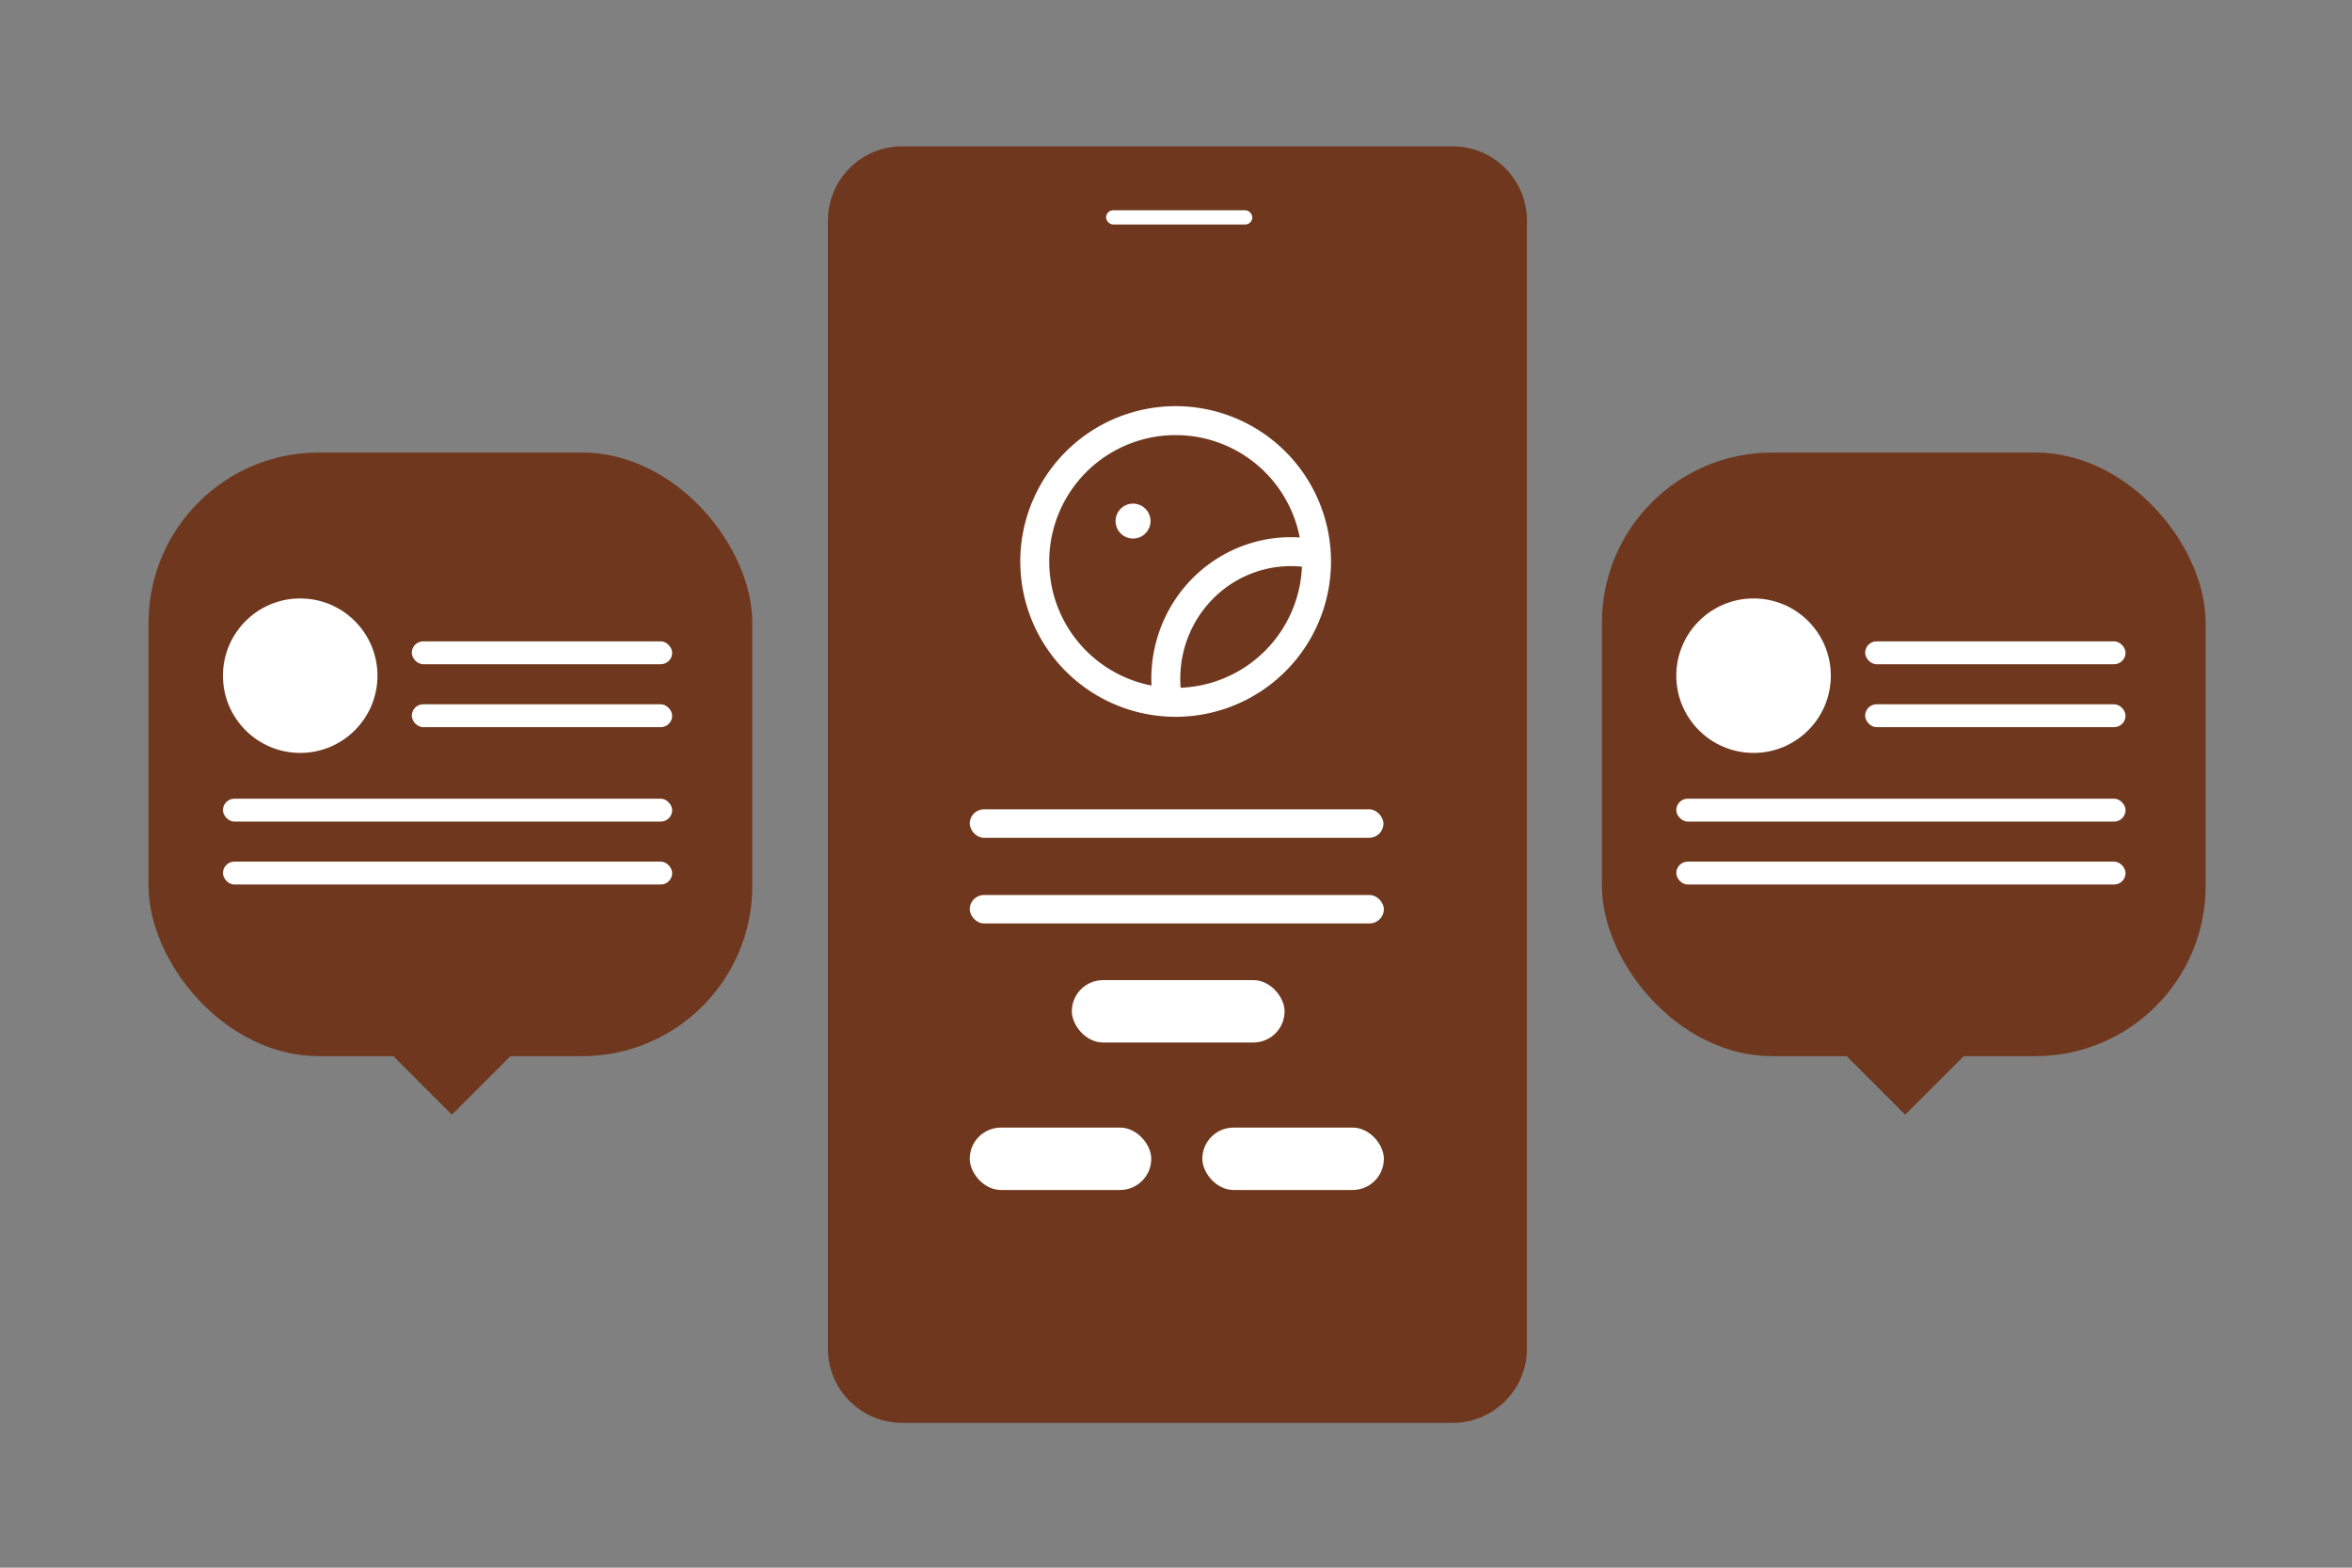 <svg width="900" height="600" viewBox="0 0 900 600" fill="none" xmlns="http://www.w3.org/2000/svg"><rect x="0" y="0" width="900" height="600" fill="#808080" stroke="none"/><path fill="transparent" d="M0 0h900v600H0z"/><path d="M565.549 57.7a27.956 27.956 0 0 0-1.797-.578c-.201-.058-.399-.12-.6-.17a45.962 45.962 0 0 0-1.294-.311 21.245 21.245 0 0 0-.625-.125 36.227 36.227 0 0 0-1.307-.22 31.479 31.479 0 0 0-.767-.096 24.681 24.681 0 0 0-.561-.061 28.106 28.106 0 0 0-.883-.067c-.155-.01-.311-.025-.466-.03a29.244 29.244 0 0 0-1.371-.034H345.206a27.613 27.613 0 0 0-4.325.329c-.469.073-.938.155-1.398.249-12.023 2.462-21.276 12.54-22.537 24.984-.098.959-.147 1.93-.147 2.912v431.622c0 12.324 7.81 22.817 18.742 26.782.049.018.098.034.146.049.543.192 1.094.368 1.648.526.201.058.399.119.603.171.214.055.427.106.64.158.216.052.436.103.655.152.207.046.414.085.624.125.235.046.469.088.704.125a25.953 25.953 0 0 0 1.368.191 23.987 23.987 0 0 0 1.443.128c.156.009.311.025.466.031.454.021.911.033 1.371.033h210.675c.981 0 1.95-.049 2.906-.146 13.369-1.36 23.999-12.017 25.358-25.419a28.91 28.91 0 0 0 .146-2.912V84.483c-.006-12.325-7.816-22.818-18.745-26.783z" fill="#6f381e"/><rect x="423.249" y="80.468" width="55.954" height="5.459" rx="2.729" fill="#fff"/><circle cx="433.564" cy="199.433" r="6.686" fill="#fff"/><path d="M501.261 211.7a48.416 48.416 0 0 0-6.949-.565c-14.028-.101-27.394 6.05-36.565 16.826-9.171 10.777-13.224 25.094-11.088 39.17" stroke="#fff" stroke-width="11.075" stroke-linecap="round" stroke-linejoin="round"/><path clip-rule="evenodd" d="M503.769 214.894v0a53.908 53.908 0 0 1-53.907 53.908v0a53.908 53.908 0 0 1-53.907-53.908v0a53.907 53.907 0 0 1 53.907-53.907v0a53.907 53.907 0 0 1 53.907 53.907z" stroke="#fff" stroke-width="11.075" stroke-linecap="round" stroke-linejoin="round"/><rect x="410.145" y="375.122" width="81.406" height="23.879" rx="11.94" fill="#fff"/><rect x="371.07" y="431.563" width="69.467" height="23.879" rx="11.94" fill="#fff"/><rect x="460.075" y="431.563" width="69.467" height="23.879" rx="11.94" fill="#fff"/><rect x="371.07" y="342.559" width="158.471" height="10.854" rx="5.427" fill="#fff"/><rect x="371.07" y="309.744" width="158.31" height="10.918" rx="5.459" fill="#fff"/><rect x="612.976" y="173.2" width="231.024" height="231.024" rx="65.149" fill="#6f381e"/><path fill="#6f381e" d="m729.036 381.231 22.698 22.698-22.698 22.698-22.698-22.698z"/><circle cx="671.006" cy="258.602" r="29.562" fill="#fff"/><rect x="713.707" y="245.464" width="99.636" height="8.759" rx="4.38" fill="#fff"/><rect x="641.444" y="305.683" width="171.899" height="8.759" rx="4.38" fill="#fff"/><rect x="713.707" y="269.551" width="99.636" height="8.759" rx="4.38" fill="#fff"/><rect x="641.444" y="329.771" width="171.899" height="8.759" rx="4.38" fill="#fff"/><rect x="56.846" y="173.2" width="231.024" height="231.024" rx="65.149" fill="#6f381e"/><path fill="#6f381e" d="m172.905 381.231 22.698 22.698-22.698 22.698-22.698-22.698z"/><circle cx="114.875" cy="258.602" r="29.562" fill="#fff"/><rect x="157.576" y="245.464" width="99.636" height="8.759" rx="4.38" fill="#fff"/><rect x="85.313" y="305.683" width="171.899" height="8.759" rx="4.38" fill="#fff"/><rect x="157.576" y="269.551" width="99.636" height="8.759" rx="4.38" fill="#fff"/><rect x="85.313" y="329.771" width="171.899" height="8.759" rx="4.38" fill="#fff"/></svg>